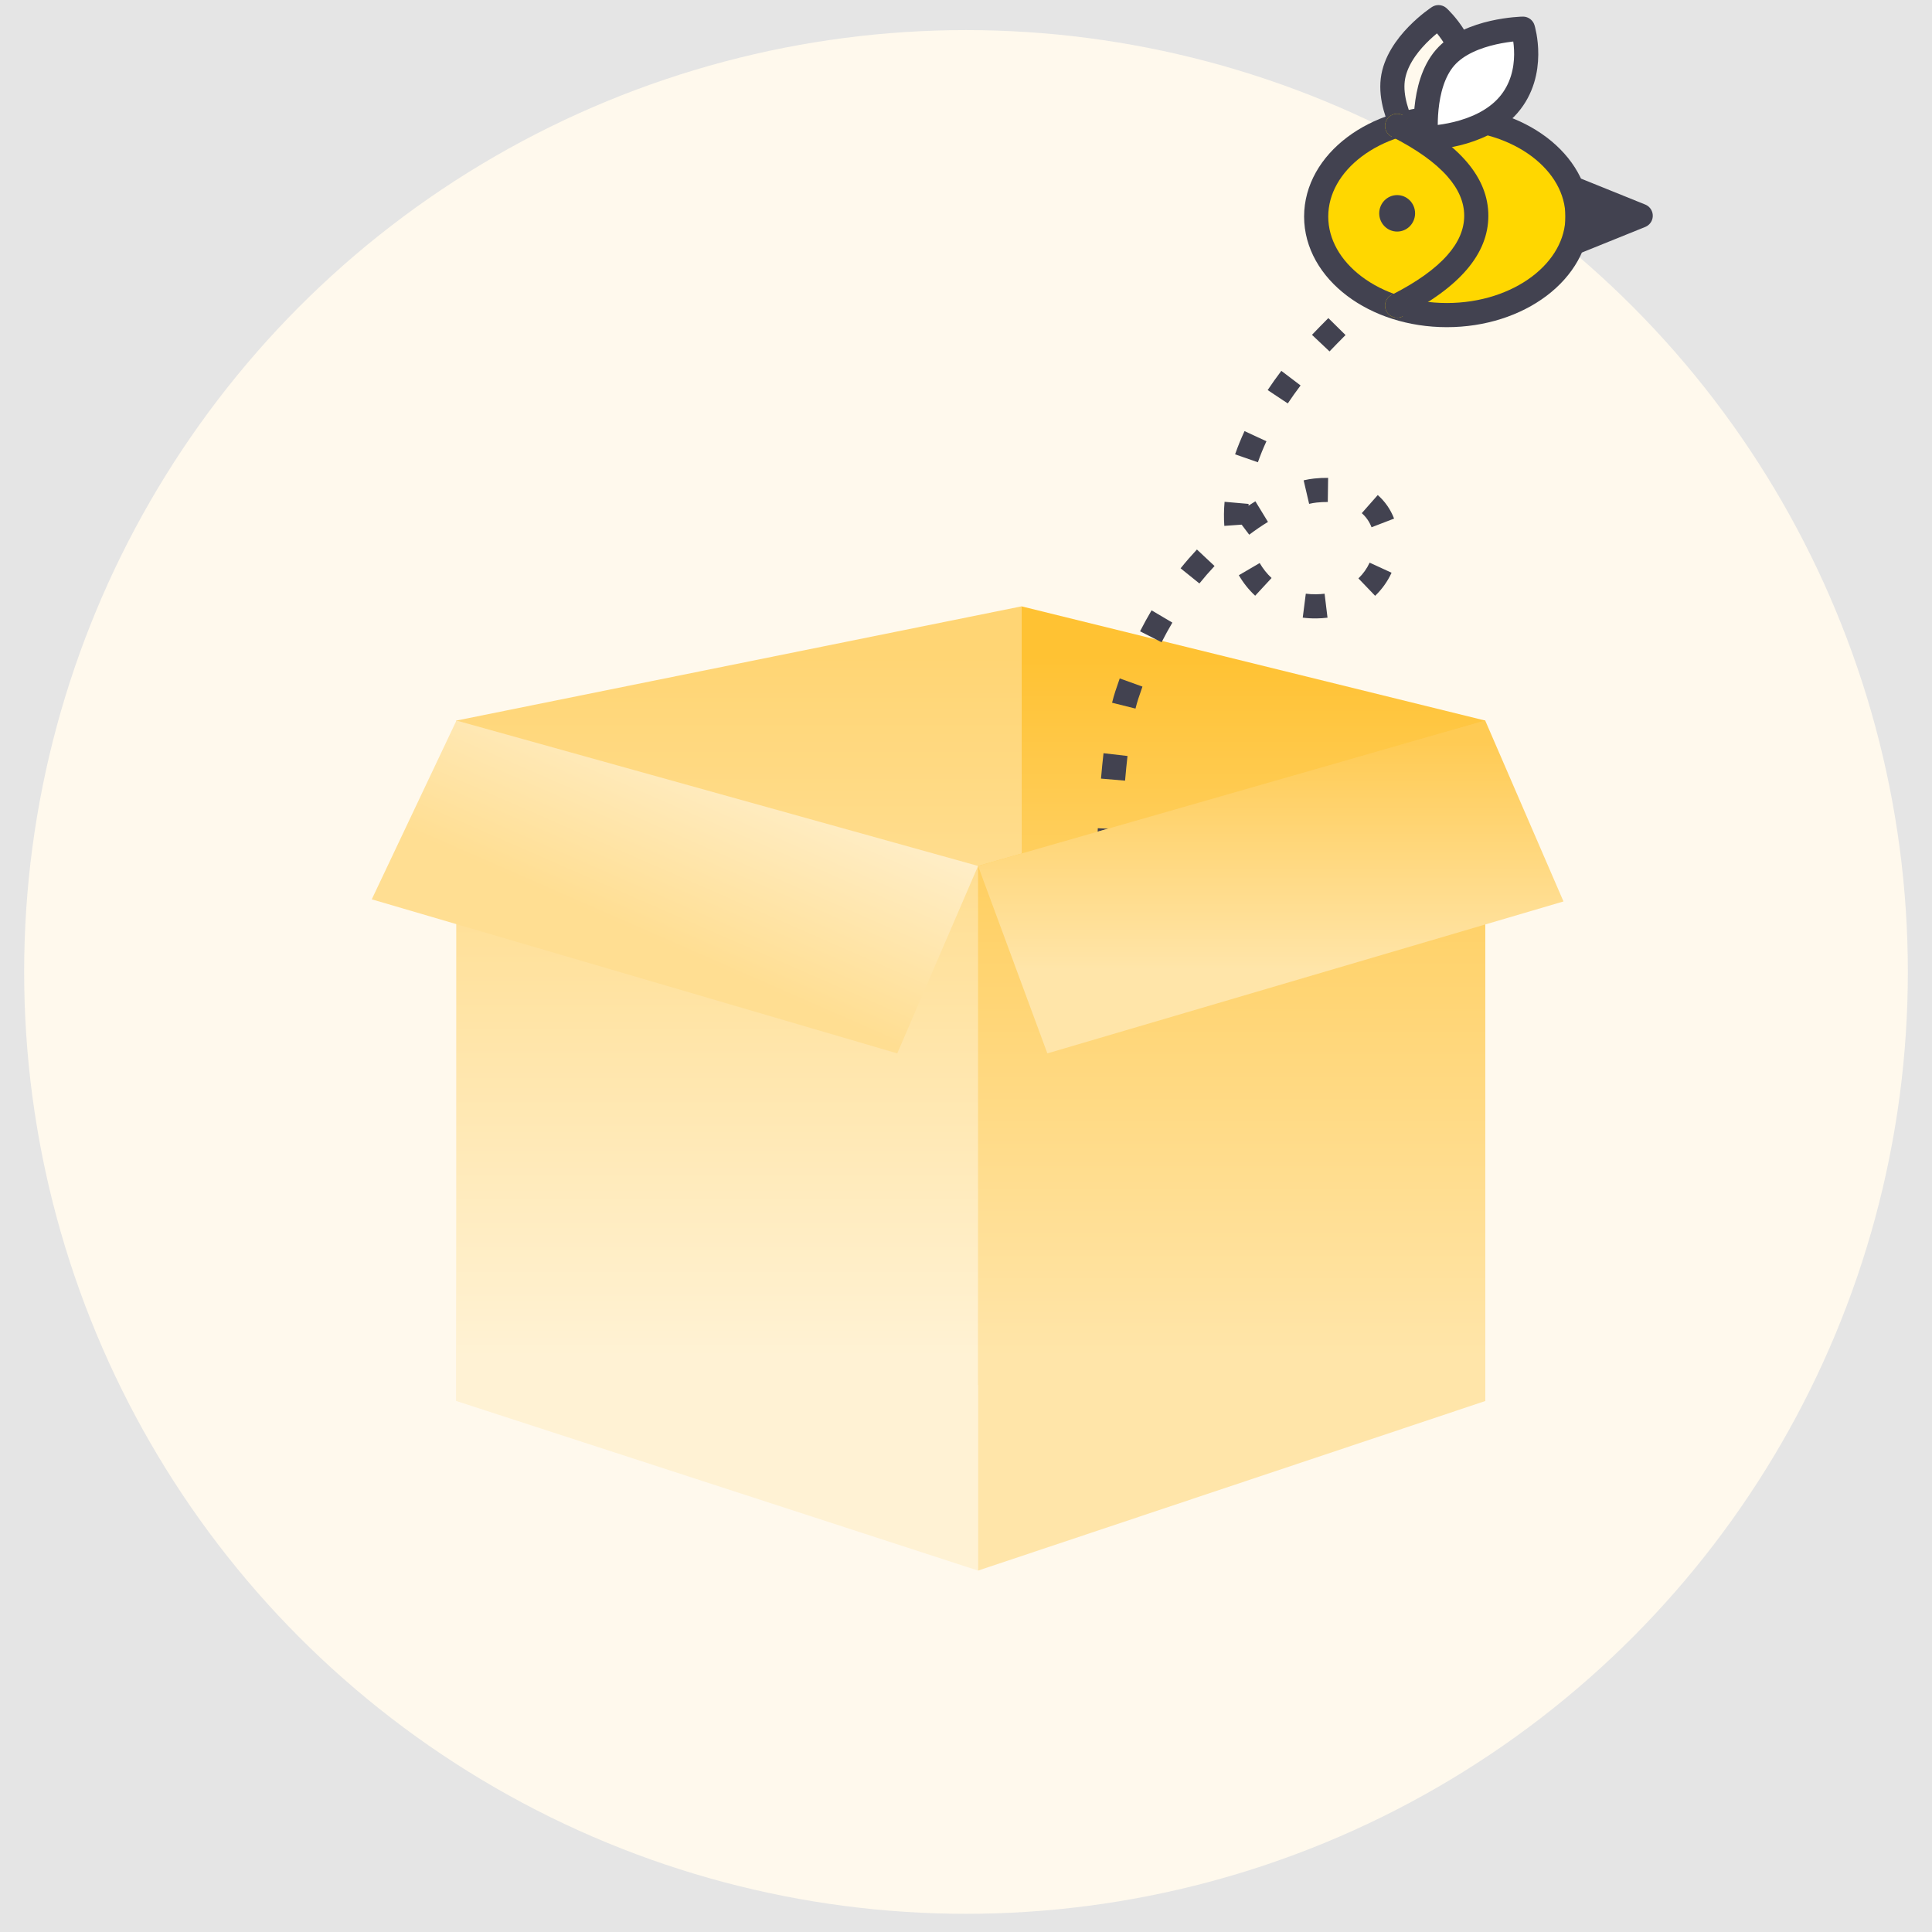 <svg width="160" height="160" viewBox="0 0 160 160" fill="none" xmlns="http://www.w3.org/2000/svg" xmlns:xlink="http://www.w3.org/1999/xlink">
	<desc>
			Created with Pixso.
	</desc>
	<rect width="160" height="160" fill="#E5E5E5"/>
	<circle cx="80" cy="80.493" r="78" fill="#FFF9ED"/>
	<path d="M37.8 59.674L84.6 50.215L84.6 114.569L37.8 116.028L37.8 59.674Z" fill-rule="evenodd" fill="url(#paint_linear_1_8772_0)"/>
	<path d="M123 59.674L84.6 50.215L84.6 114.569L123 116.028L123 59.674Z" fill-rule="evenodd" fill="url(#paint_linear_1_8773_0)"/>
	<path d="M37.8 59.674L81 71.715L81 130.069L37.8 116.028L37.8 59.674Z" fill-rule="evenodd" fill="url(#paint_linear_1_8774_0)"/>
	<path d="M109.305 27.053L109.291 27.068Q108.965 27.398 108.652 27.73L110.106 29.103Q110.404 28.787 110.714 28.473L110.728 28.459L111.431 27.747L110.008 26.342L109.305 27.053ZM106.115 30.713Q105.513 31.507 104.983 32.305L106.649 33.411Q107.144 32.666 107.708 31.922L106.115 30.713ZM103.067 35.702Q102.618 36.669 102.285 37.626L104.174 38.283Q104.474 37.421 104.881 36.544L103.067 35.702ZM108.829 39.63Q108.418 39.673 107.962 39.779L108.416 41.727Q108.75 41.649 109.038 41.619Q109.519 41.568 109.962 41.574L109.989 39.574Q109.427 39.567 108.829 39.63ZM101.414 41.557Q101.324 42.584 101.393 43.551L102.827 43.449L103.456 44.282Q104.227 43.699 105.008 43.223L103.966 41.516Q103.679 41.691 103.394 41.878Q103.4 41.805 103.406 41.732L101.414 41.557ZM115.452 42.948Q115.011 41.803 114.1 40.998L112.777 42.498Q113.321 42.978 113.585 43.666L115.452 42.948ZM99.124 45.508Q98.425 46.255 97.772 47.066L99.33 48.32Q99.936 47.567 100.584 46.876L99.124 45.508ZM102.594 47.638Q103.158 48.603 103.948 49.335L105.307 47.868Q104.735 47.338 104.321 46.629L102.594 47.638ZM113.883 49.343Q114.746 48.514 115.244 47.432L113.427 46.596Q113.088 47.334 112.498 47.899L113.883 49.343ZM107.887 51.151Q108.438 51.221 109.011 51.215Q109.485 51.21 109.939 51.154L109.697 49.169Q109.352 49.211 108.989 49.215Q108.555 49.22 108.141 49.167L107.887 51.151ZM95.368 50.545Q94.868 51.392 94.415 52.281L96.197 53.189Q96.622 52.355 97.09 51.562L95.368 50.545ZM92.731 56.184Q92.541 56.713 92.366 57.252Q92.225 57.684 92.097 58.197L94.037 58.682Q94.148 58.237 94.268 57.87Q94.434 57.361 94.613 56.862L92.731 56.184ZM91.389 62.378Q91.275 63.364 91.18 64.481L93.173 64.65Q93.266 63.564 93.376 62.608L91.389 62.378ZM90.913 68.641L90.833 70.659L92.832 70.738L92.912 68.721L92.914 68.684L90.916 68.59L90.913 68.641ZM90.742 74.811L90.727 76.885L92.727 76.9L92.742 74.825L90.742 74.811ZM90.771 81.921L90.771 81.907L90.771 81.907L90.753 80.96L92.752 80.921L92.771 81.88L92.771 81.883L92.796 82.876L90.796 82.927L90.771 81.921Z" fill-rule="evenodd" fill="#424250"/>
	<path d="M123 59.674L81 71.715L81 130.069L123 116.028L123 59.674Z" fill-rule="evenodd" fill="url(#paint_linear_1_8776_0)"/>
	<path d="M30.788 74.479L74.307 87.237L81 71.715L37.8 59.674L30.788 74.479Z" fill-rule="evenodd" fill="url(#paint_linear_1_8777_0)"/>
	<path d="M81 71.715L86.738 87.237L129.481 74.654L123 59.674L81 71.715Z" fill-rule="evenodd" fill="url(#paint_linear_1_8778_0)"/>
	<path d="M117.639 13.026C117.639 13.026 114.987 9.571 115.342 6.615C115.697 3.66 119.128 1.422 119.128 1.422C119.128 1.422 121.931 3.953 121.533 7.374C121.136 10.794 117.639 13.026 117.639 13.026Z" fill-rule="evenodd" fill="#FFF9ED"/>
	<path d="M115.342 6.615C115.697 3.66 119.128 1.422 119.128 1.422C119.128 1.422 121.931 3.953 121.533 7.374C121.136 10.794 117.639 13.026 117.639 13.026C117.639 13.026 114.987 9.571 115.342 6.615Z" stroke="#424250" stroke-width="2" stroke-linejoin="round"/>
	<ellipse cx="119.821" cy="17.935" rx="10.821" ry="8.16" fill="#FFD700"/>
	<ellipse cx="119.821" cy="17.935" rx="10.821" ry="8.16" stroke="#424250" stroke-width="2"/>
	<path d="M115.28 11.307L115.253 11.316C114.754 11.062 114.561 10.47 114.815 9.971C115.069 9.472 115.66 9.279 116.159 9.533L116.168 9.56L115.724 10.434Q122.259 13.763 122.259 17.868Q122.259 21.973 115.724 25.302L116.168 26.176L116.159 26.203C115.66 26.457 115.069 26.264 114.815 25.765C114.561 25.266 114.754 24.674 115.253 24.42L115.28 24.429L115.706 25.267L115.706 10.469L115.28 11.307Z" fill-rule="evenodd" fill="#FFD700"/>
	<path d="M115.253 11.316L115.253 11.316C114.754 11.062 114.561 10.47 114.815 9.971C115.069 9.472 115.66 9.279 116.159 9.533L116.159 9.533L116.159 9.533Q123.259 13.144 123.259 17.868Q123.259 22.592 116.159 26.203C115.66 26.457 115.069 26.264 114.815 25.765C114.561 25.266 114.754 24.674 115.253 24.42Q118.358 22.841 119.87 21.123Q121.259 19.546 121.259 17.868Q121.259 16.19 119.87 14.612Q118.358 12.895 115.253 11.316Z" fill-rule="evenodd" fill="#424250"/>
	<ellipse cx="115.706" cy="17.667" rx="1.485" ry="1.51" fill="#424250"/>
	<path d="M118.112 11.427C118.112 11.427 117.66 7.092 119.678 4.773C121.697 2.455 126.124 2.376 126.124 2.376C126.124 2.376 127.243 6.007 124.919 8.698C122.595 11.388 118.112 11.427 118.112 11.427Z" fill-rule="evenodd" fill="#FFFFFF"/>
	<path d="M119.678 4.773C121.697 2.455 126.124 2.376 126.124 2.376C126.124 2.376 127.243 6.007 124.919 8.698C122.595 11.388 118.112 11.427 118.112 11.427C118.112 11.427 117.66 7.092 119.678 4.773Z" stroke="#424250" stroke-width="2" stroke-linejoin="round"/>
	<path d="M130.642 19.983L135.876 17.867L130.642 15.752L130.642 19.983Z" fill-rule="evenodd" fill="#424250"/>
	<path d="M135.876 17.867L130.642 15.752L130.642 19.983L135.876 17.867Z" stroke="#424250" stroke-width="2" stroke-linejoin="round"/>
	<defs>
		<linearGradient id="paint_linear_1_8772_0" x1="70.194" y1="54.383" x2="70.194" y2="99.478" gradientUnits="userSpaceOnUse">
			<stop stop-color="#FFD574"/>
			<stop offset="1" stop-color="#FFE9B7"/>
		</linearGradient>
		<linearGradient id="paint_linear_1_8773_0" x1="96.42" y1="54.383" x2="96.42" y2="99.478" gradientUnits="userSpaceOnUse">
			<stop stop-color="#FFC233"/>
			<stop offset="1" stop-color="#FFE5A9"/>
		</linearGradient>
		<linearGradient id="paint_linear_1_8774_0" x1="67.703" y1="64.131" x2="67.703" y2="112.367" gradientUnits="userSpaceOnUse">
			<stop stop-color="#FFDA85"/>
			<stop offset="1" stop-color="#FFF2D4"/>
		</linearGradient>
		<linearGradient id="paint_linear_1_8776_0" x1="93.928" y1="64.131" x2="93.928" y2="112.367" gradientUnits="userSpaceOnUse">
			<stop stop-color="#FFCB54"/>
			<stop offset="1" stop-color="#FFE5A9"/>
		</linearGradient>
		<linearGradient id="paint_linear_1_8777_0" x1="65.544" y1="61.419" x2="57.676" y2="79.395" gradientUnits="userSpaceOnUse">
			<stop stop-color="#FFF1D2"/>
			<stop offset="1" stop-color="#FFDE92"/>
		</linearGradient>
		<linearGradient id="paint_linear_1_8778_0" x1="114.558" y1="61.419" x2="114.558" y2="80.305" gradientUnits="userSpaceOnUse">
			<stop stop-color="#FFCB54"/>
			<stop offset="1" stop-color="#FFE5A9"/>
		</linearGradient>
	</defs>
</svg>
